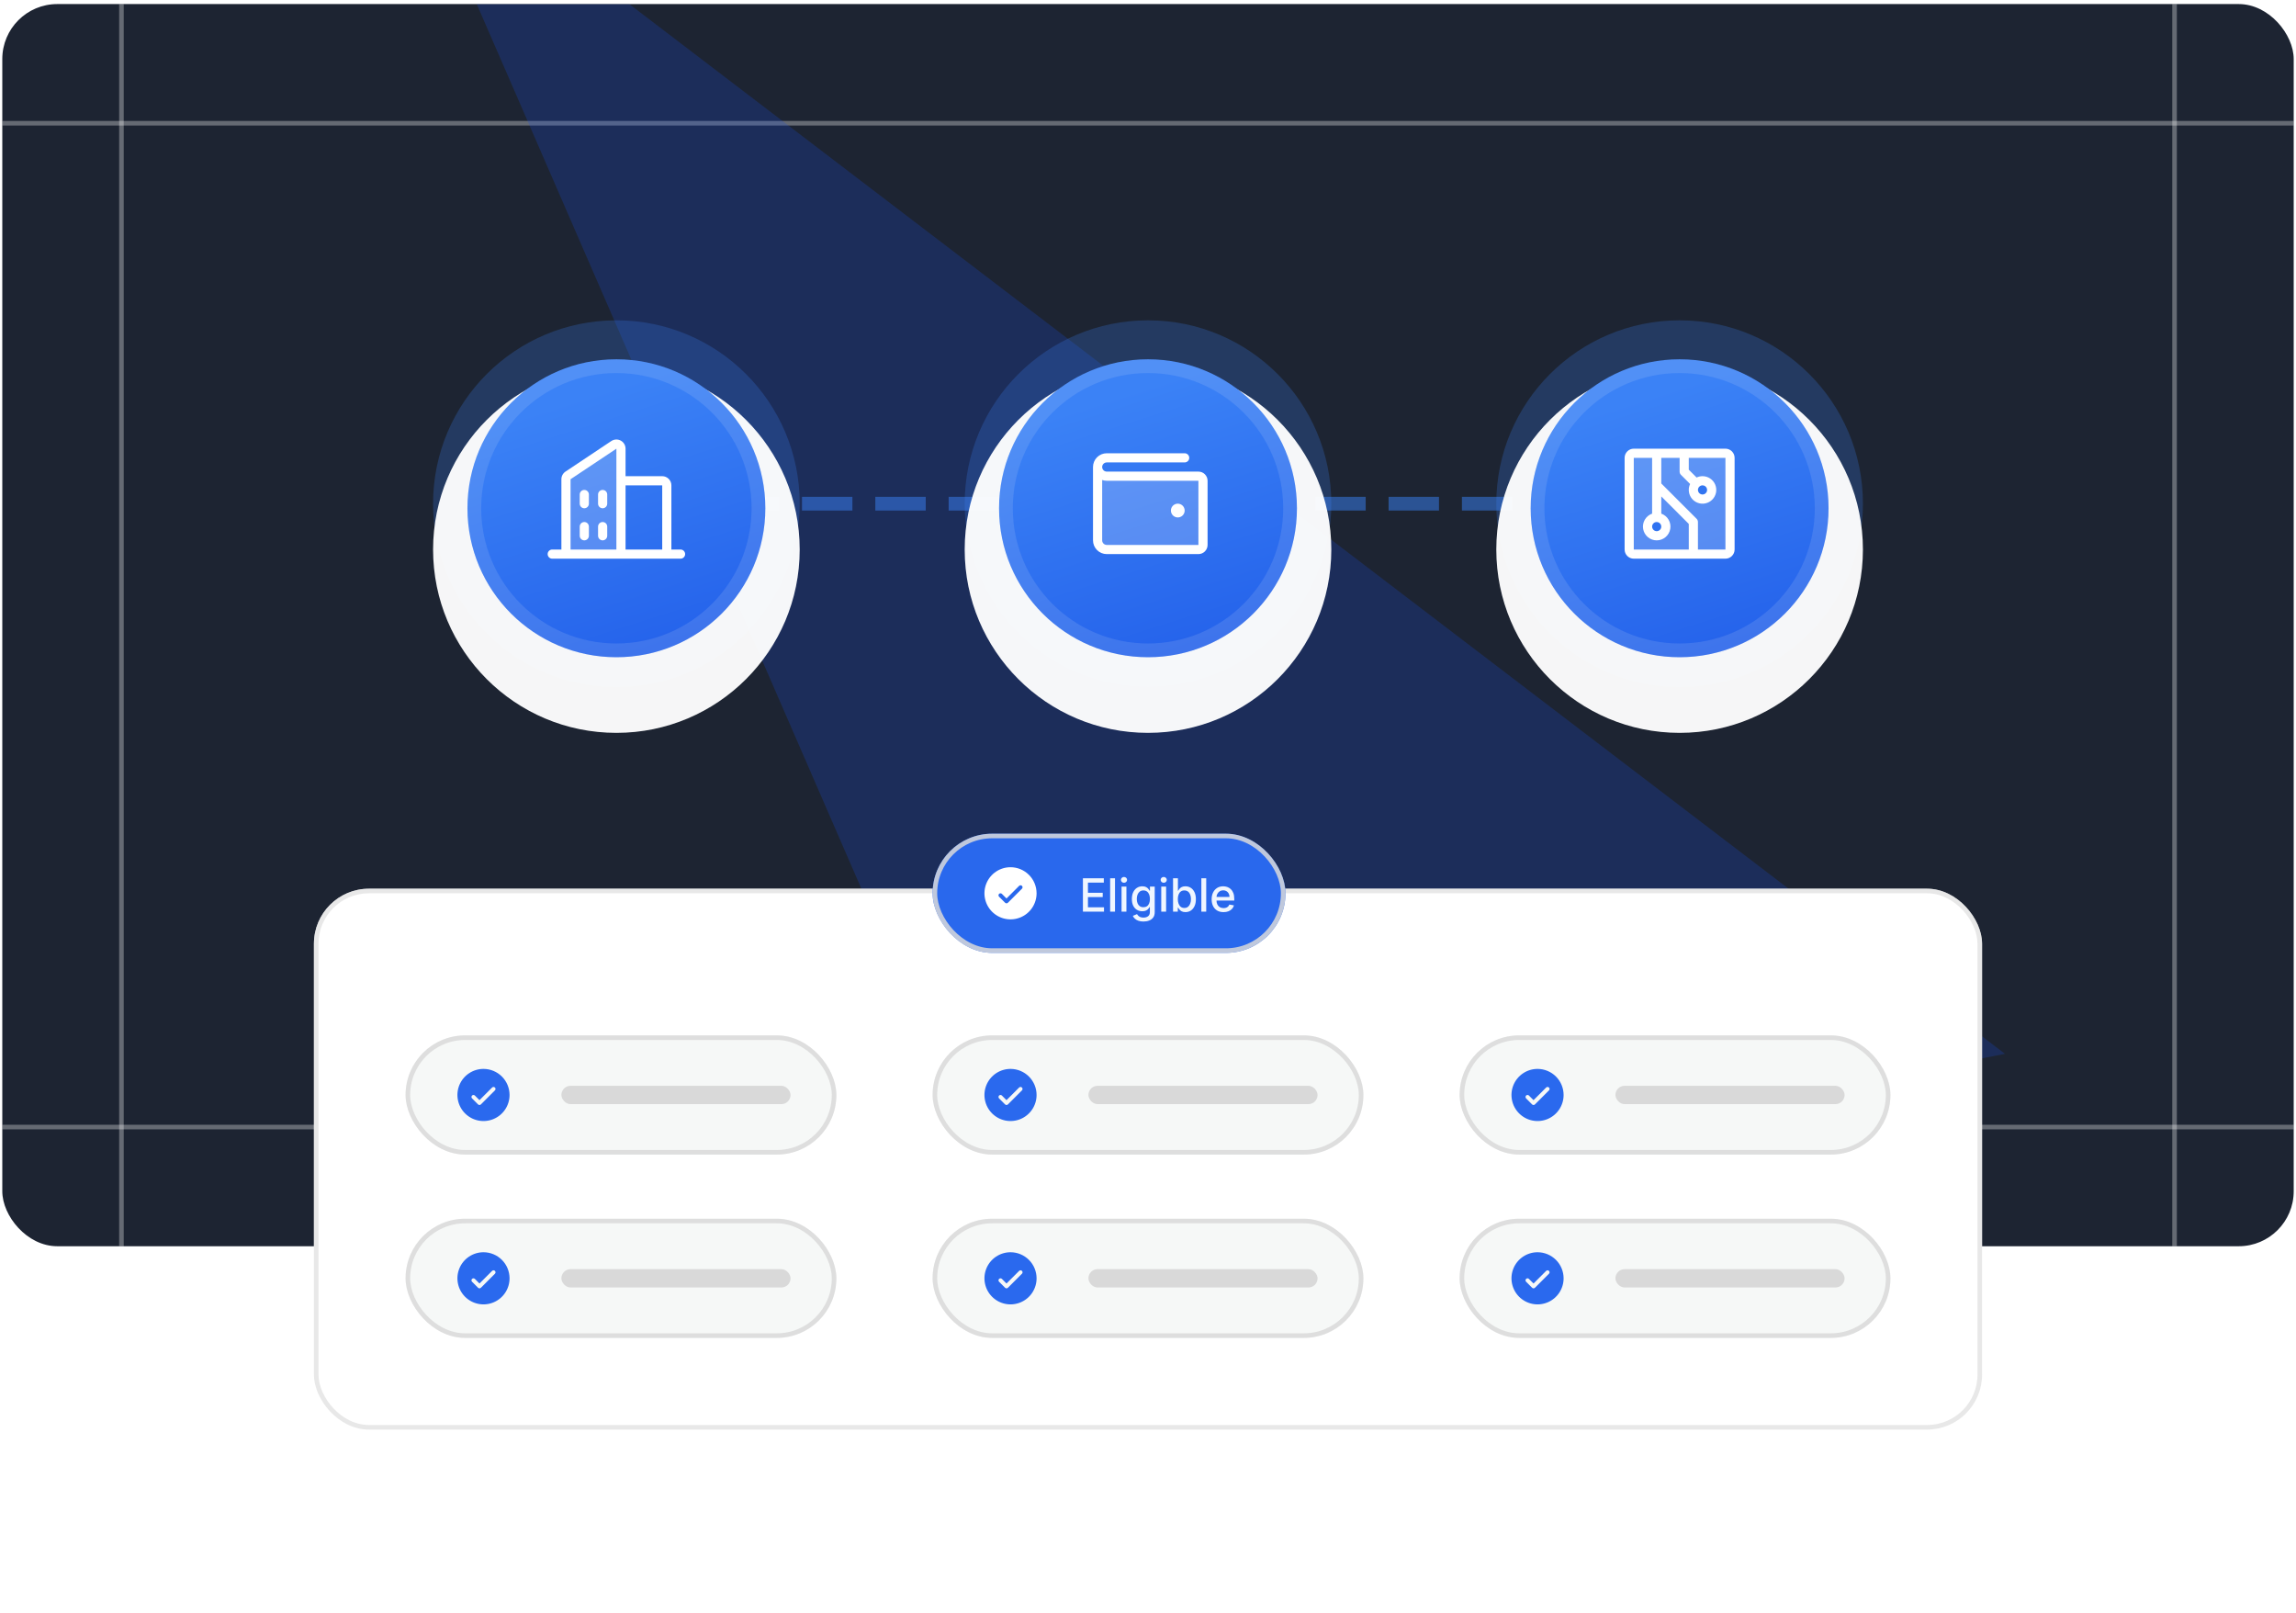 <svg width="501" height="352" viewBox="0 0 501 352" fill="none" xmlns="http://www.w3.org/2000/svg">
<g clip-path="url(#clip0_2031_742)">
<rect x="0.5" y="0.886" width="500" height="271" rx="12" fill="#1D2432"/>
<path d="M26.5 -29.114V308.386" stroke="white" stroke-opacity="0.32" stroke-linecap="square" stroke-linejoin="round"/>
<path d="M474.5 -29.114V308.386" stroke="white" stroke-opacity="0.32" stroke-linecap="square" stroke-linejoin="round"/>
<path d="M-15.5 26.886H545.5" stroke="white" stroke-opacity="0.32" stroke-linecap="square" stroke-linejoin="round"/>
<path d="M-15.5 245.886H545.5" stroke="white" stroke-opacity="0.32" stroke-linecap="square" stroke-linejoin="round"/>
<g filter="url(#filter0_f_2031_742)">
<path fill-rule="evenodd" clip-rule="evenodd" d="M87.5 -37.114L437.5 229.914L221.882 271.886L87.5 -37.114Z" fill="url(#paint0_linear_2031_742)" fill-opacity="0.24"/>
</g>
<path d="M360.5 109.886H139.5" stroke="#3B82F6" stroke-opacity="0.5" stroke-width="3" stroke-linecap="square" stroke-linejoin="round" stroke-dasharray="8 8"/>
<g opacity="0.24" filter="url(#filter1_f_2031_742)">
<path d="M174.5 109.886C174.5 131.977 156.591 149.886 134.5 149.886C112.409 149.886 94.5 131.977 94.5 109.886C94.5 87.794 112.409 69.886 134.5 69.886C156.591 69.886 174.5 87.794 174.5 109.886Z" fill="#3B82F6"/>
</g>
<g opacity="0.96" filter="url(#filter2_d_2031_742)">
<circle cx="134.5" cy="109.886" r="40" fill="white"/>
</g>
<g filter="url(#filter3_d_2031_742)">
<circle cx="134.5" cy="109.886" r="32.5" fill="url(#paint1_linear_2031_742)"/>
<circle cx="134.5" cy="109.886" r="31" stroke="#F3F3F3" stroke-opacity="0.12" stroke-width="3"/>
</g>
<path opacity="0.2" d="M135.5 97.886V120.886H123.5V104.554C123.5 104.39 123.54 104.228 123.618 104.082C123.696 103.937 123.808 103.813 123.945 103.722L133.945 97.056C134.095 96.955 134.27 96.898 134.451 96.889C134.632 96.88 134.811 96.92 134.971 97.005C135.13 97.091 135.264 97.217 135.357 97.372C135.45 97.528 135.5 97.705 135.5 97.886Z" fill="white"/>
<path d="M148.5 119.886H146.5V105.886C146.5 105.355 146.289 104.847 145.914 104.472C145.539 104.096 145.03 103.886 144.5 103.886H136.5V97.886C136.5 97.524 136.402 97.168 136.216 96.857C136.03 96.547 135.763 96.292 135.444 96.121C135.125 95.95 134.765 95.869 134.403 95.887C134.041 95.904 133.691 96.02 133.39 96.221L123.39 102.886C123.116 103.069 122.891 103.317 122.736 103.608C122.58 103.899 122.499 104.223 122.5 104.553V119.886H120.5C120.235 119.886 119.98 119.991 119.793 120.179C119.605 120.366 119.5 120.621 119.5 120.886C119.5 121.151 119.605 121.405 119.793 121.593C119.98 121.78 120.235 121.886 120.5 121.886H148.5C148.765 121.886 149.02 121.78 149.207 121.593C149.395 121.405 149.5 121.151 149.5 120.886C149.5 120.621 149.395 120.366 149.207 120.179C149.02 119.991 148.765 119.886 148.5 119.886ZM144.5 105.886V119.886H136.5V105.886H144.5ZM124.5 104.553L134.5 97.886V119.886H124.5V104.553ZM132.5 107.886V109.886C132.5 110.151 132.395 110.405 132.207 110.593C132.02 110.78 131.765 110.886 131.5 110.886C131.235 110.886 130.98 110.78 130.793 110.593C130.605 110.405 130.5 110.151 130.5 109.886V107.886C130.5 107.621 130.605 107.366 130.793 107.179C130.98 106.991 131.235 106.886 131.5 106.886C131.765 106.886 132.02 106.991 132.207 107.179C132.395 107.366 132.5 107.621 132.5 107.886ZM128.5 107.886V109.886C128.5 110.151 128.395 110.405 128.207 110.593C128.02 110.78 127.765 110.886 127.5 110.886C127.235 110.886 126.98 110.78 126.793 110.593C126.605 110.405 126.5 110.151 126.5 109.886V107.886C126.5 107.621 126.605 107.366 126.793 107.179C126.98 106.991 127.235 106.886 127.5 106.886C127.765 106.886 128.02 106.991 128.207 107.179C128.395 107.366 128.5 107.621 128.5 107.886ZM128.5 114.886V116.886C128.5 117.151 128.395 117.405 128.207 117.593C128.02 117.78 127.765 117.886 127.5 117.886C127.235 117.886 126.98 117.78 126.793 117.593C126.605 117.405 126.5 117.151 126.5 116.886V114.886C126.5 114.621 126.605 114.366 126.793 114.179C126.98 113.991 127.235 113.886 127.5 113.886C127.765 113.886 128.02 113.991 128.207 114.179C128.395 114.366 128.5 114.621 128.5 114.886ZM132.5 114.886V116.886C132.5 117.151 132.395 117.405 132.207 117.593C132.02 117.78 131.765 117.886 131.5 117.886C131.235 117.886 130.98 117.78 130.793 117.593C130.605 117.405 130.5 117.151 130.5 116.886V114.886C130.5 114.621 130.605 114.366 130.793 114.179C130.98 113.991 131.235 113.886 131.5 113.886C131.765 113.886 132.02 113.991 132.207 114.179C132.395 114.366 132.5 114.621 132.5 114.886Z" fill="white"/>
<g opacity="0.24" filter="url(#filter4_f_2031_742)">
<path d="M290.5 109.886C290.5 131.977 272.591 149.886 250.5 149.886C228.409 149.886 210.5 131.977 210.5 109.886C210.5 87.794 228.409 69.886 250.5 69.886C272.591 69.886 290.5 87.794 290.5 109.886Z" fill="#3B82F6"/>
</g>
<g opacity="0.96" filter="url(#filter5_d_2031_742)">
<circle cx="250.5" cy="109.886" r="40" fill="white"/>
</g>
<g filter="url(#filter6_d_2031_742)">
<circle cx="250.5" cy="109.886" r="32.5" fill="url(#paint2_linear_2031_742)"/>
<circle cx="250.5" cy="109.886" r="31" stroke="#F3F3F3" stroke-opacity="0.12" stroke-width="3"/>
</g>
<path opacity="0.2" d="M262.5 104.886V118.886C262.5 119.151 262.395 119.405 262.207 119.593C262.02 119.78 261.765 119.886 261.5 119.886H241.5C240.97 119.886 240.461 119.675 240.086 119.3C239.711 118.925 239.5 118.416 239.5 117.886V101.886C239.5 102.416 239.711 102.925 240.086 103.3C240.461 103.675 240.97 103.886 241.5 103.886H261.5C261.765 103.886 262.02 103.991 262.207 104.179C262.395 104.366 262.5 104.621 262.5 104.886Z" fill="white"/>
<path d="M261.5 102.886H241.5C241.235 102.886 240.98 102.78 240.793 102.593C240.605 102.405 240.5 102.151 240.5 101.886C240.5 101.621 240.605 101.366 240.793 101.179C240.98 100.991 241.235 100.886 241.5 100.886H258.5C258.765 100.886 259.02 100.78 259.207 100.593C259.395 100.405 259.5 100.151 259.5 99.886C259.5 99.621 259.395 99.366 259.207 99.179C259.02 98.991 258.765 98.886 258.5 98.886H241.5C240.704 98.886 239.941 99.202 239.379 99.764C238.816 100.327 238.5 101.09 238.5 101.886V117.886C238.5 118.681 238.816 119.444 239.379 120.007C239.941 120.57 240.704 120.886 241.5 120.886H261.5C262.03 120.886 262.539 120.675 262.914 120.3C263.289 119.925 263.5 119.416 263.5 118.886V104.886C263.5 104.355 263.289 103.847 262.914 103.472C262.539 103.096 262.03 102.886 261.5 102.886ZM261.5 118.886H241.5C241.235 118.886 240.98 118.78 240.793 118.593C240.605 118.405 240.5 118.151 240.5 117.886V104.714C240.821 104.828 241.159 104.886 241.5 104.886H261.5V118.886ZM255.5 111.386C255.5 111.089 255.588 110.799 255.753 110.552C255.918 110.306 256.152 110.113 256.426 110C256.7 109.886 257.002 109.857 257.293 109.915C257.584 109.972 257.851 110.115 258.061 110.325C258.27 110.535 258.413 110.802 258.471 111.093C258.529 111.384 258.499 111.686 258.386 111.96C258.272 112.234 258.08 112.468 257.833 112.633C257.587 112.798 257.297 112.886 257 112.886C256.602 112.886 256.221 112.728 255.939 112.446C255.658 112.165 255.5 111.784 255.5 111.386Z" fill="white"/>
<g opacity="0.24" filter="url(#filter7_f_2031_742)">
<path d="M406.5 109.886C406.5 131.977 388.591 149.886 366.5 149.886C344.409 149.886 326.5 131.977 326.5 109.886C326.5 87.794 344.409 69.886 366.5 69.886C388.591 69.886 406.5 87.794 406.5 109.886Z" fill="#3B82F6"/>
</g>
<g opacity="0.96" filter="url(#filter8_d_2031_742)">
<circle cx="366.5" cy="109.886" r="40" fill="white"/>
</g>
<g filter="url(#filter9_d_2031_742)">
<circle cx="366.5" cy="109.886" r="32.5" fill="url(#paint3_linear_2031_742)"/>
<circle cx="366.5" cy="109.886" r="31" stroke="#F3F3F3" stroke-opacity="0.12" stroke-width="3"/>
</g>
<path opacity="0.2" d="M376.5 98.886H356.5C356.235 98.886 355.98 98.991 355.793 99.179C355.605 99.366 355.5 99.621 355.5 99.886V119.886C355.5 120.151 355.605 120.405 355.793 120.593C355.98 120.78 356.235 120.886 356.5 120.886H376.5C376.765 120.886 377.02 120.78 377.207 120.593C377.395 120.405 377.5 120.151 377.5 119.886V99.886C377.5 99.621 377.395 99.366 377.207 99.179C377.02 98.991 376.765 98.886 376.5 98.886ZM361.5 116.886C361.104 116.886 360.718 116.768 360.389 116.549C360.06 116.329 359.804 116.017 359.652 115.651C359.501 115.286 359.461 114.884 359.538 114.496C359.616 114.108 359.806 113.751 360.086 113.472C360.365 113.192 360.722 113.001 361.11 112.924C361.498 112.847 361.9 112.887 362.265 113.038C362.631 113.189 362.943 113.446 363.163 113.775C363.383 114.103 363.5 114.49 363.5 114.886C363.5 115.416 363.289 115.925 362.914 116.3C362.539 116.675 362.03 116.886 361.5 116.886ZM371.5 108.886C371.104 108.886 370.718 108.768 370.389 108.549C370.06 108.329 369.804 108.017 369.652 107.651C369.501 107.286 369.461 106.884 369.538 106.496C369.616 106.108 369.806 105.751 370.086 105.472C370.365 105.192 370.722 105.001 371.11 104.924C371.498 104.847 371.9 104.887 372.265 105.038C372.631 105.189 372.943 105.446 373.163 105.775C373.383 106.104 373.5 106.49 373.5 106.886C373.5 107.416 373.289 107.925 372.914 108.3C372.539 108.675 372.03 108.886 371.5 108.886Z" fill="white"/>
<path d="M376.5 97.886H356.5C355.97 97.886 355.461 98.097 355.086 98.472C354.711 98.847 354.5 99.355 354.5 99.886V119.886C354.5 120.416 354.711 120.925 355.086 121.3C355.461 121.675 355.97 121.886 356.5 121.886H376.5C377.03 121.886 377.539 121.675 377.914 121.3C378.289 120.925 378.5 120.416 378.5 119.886V99.886C378.5 99.355 378.289 98.847 377.914 98.472C377.539 98.097 377.03 97.886 376.5 97.886ZM361.5 113.886C361.698 113.886 361.891 113.944 362.056 114.054C362.22 114.164 362.348 114.32 362.424 114.503C362.5 114.686 362.519 114.887 362.481 115.081C362.442 115.275 362.347 115.453 362.207 115.593C362.067 115.733 361.889 115.828 361.695 115.867C361.501 115.905 361.3 115.885 361.117 115.81C360.935 115.734 360.778 115.606 360.669 115.441C360.559 115.277 360.5 115.084 360.5 114.886C360.5 114.621 360.605 114.366 360.793 114.179C360.98 113.991 361.235 113.886 361.5 113.886ZM356.5 99.886H360.5V112.058C359.833 112.294 359.27 112.758 358.912 113.369C358.554 113.979 358.424 114.696 358.543 115.394C358.663 116.091 359.025 116.724 359.566 117.18C360.107 117.636 360.792 117.887 361.5 117.887C362.208 117.887 362.893 117.636 363.434 117.18C363.975 116.724 364.337 116.091 364.457 115.394C364.576 114.696 364.446 113.979 364.088 113.369C363.73 112.758 363.167 112.294 362.5 112.058V108.299L368.5 114.299V119.886H356.5V99.886ZM376.5 119.886H370.5V113.886C370.5 113.754 370.474 113.624 370.424 113.503C370.374 113.381 370.3 113.271 370.208 113.178L362.5 105.472V99.886H366.5V102.886C366.5 103.017 366.526 103.147 366.576 103.269C366.626 103.39 366.7 103.5 366.792 103.593L368.792 105.593C368.599 105.997 368.499 106.438 368.5 106.886C368.5 107.479 368.676 108.059 369.006 108.552C369.335 109.046 369.804 109.43 370.352 109.657C370.9 109.884 371.503 109.944 372.085 109.828C372.667 109.712 373.202 109.427 373.621 109.007C374.041 108.588 374.327 108.053 374.442 107.471C374.558 106.889 374.499 106.286 374.272 105.738C374.045 105.19 373.66 104.721 373.167 104.391C372.673 104.062 372.093 103.886 371.5 103.886C371.053 103.885 370.611 103.985 370.208 104.179L368.5 102.472V99.886H376.5V119.886ZM371.5 105.886C371.698 105.886 371.891 105.944 372.056 106.054C372.22 106.164 372.348 106.32 372.424 106.503C372.5 106.686 372.519 106.887 372.481 107.081C372.442 107.275 372.347 107.453 372.207 107.593C372.067 107.733 371.889 107.828 371.695 107.867C371.501 107.905 371.3 107.885 371.117 107.81C370.935 107.734 370.778 107.606 370.669 107.441C370.559 107.277 370.5 107.084 370.5 106.886C370.5 106.621 370.605 106.366 370.793 106.179C370.98 105.991 371.235 105.886 371.5 105.886Z" fill="white"/>
</g>
<g filter="url(#filter10_d_2031_742)">
<rect x="68.5" y="189.886" width="364" height="118" rx="12" fill="white"/>
<rect x="69" y="190.386" width="363" height="117" rx="11.5" stroke="#D9D9D9" stroke-opacity="0.6"/>
<rect x="88.5" y="221.886" width="94" height="26" rx="13" fill="#F6F8F7"/>
<rect x="89" y="222.386" width="93" height="25" rx="12.5" stroke="#D9D9D9" stroke-opacity="0.851"/>
<path d="M105.5 229.198C104.375 229.198 103.276 229.532 102.34 230.157C101.405 230.782 100.676 231.67 100.245 232.709C99.815 233.748 99.702 234.892 99.922 235.995C100.141 237.099 100.683 238.112 101.478 238.907C102.274 239.703 103.287 240.245 104.39 240.464C105.494 240.683 106.637 240.571 107.677 240.14C108.716 239.71 109.604 238.981 110.229 238.046C110.854 237.11 111.188 236.011 111.188 234.886C111.186 233.378 110.586 231.932 109.52 230.866C108.454 229.8 107.008 229.2 105.5 229.198ZM107.997 233.883L104.935 236.945C104.894 236.986 104.846 237.018 104.793 237.04C104.739 237.062 104.682 237.074 104.625 237.074C104.568 237.074 104.511 237.062 104.457 237.04C104.404 237.018 104.356 236.986 104.315 236.945L103.003 235.633C102.921 235.551 102.875 235.439 102.875 235.323C102.875 235.207 102.921 235.096 103.003 235.014C103.085 234.932 103.196 234.885 103.313 234.885C103.429 234.885 103.54 234.932 103.622 235.014L104.625 236.017L107.378 233.264C107.419 233.223 107.467 233.191 107.52 233.169C107.573 233.147 107.63 233.135 107.688 233.135C107.745 233.135 107.802 233.147 107.855 233.169C107.908 233.191 107.956 233.223 107.997 233.264C108.038 233.304 108.07 233.353 108.092 233.406C108.114 233.459 108.125 233.516 108.125 233.573C108.125 233.631 108.114 233.688 108.092 233.741C108.07 233.794 108.038 233.842 107.997 233.883Z" fill="#2A69EE"/>
<rect x="122.5" y="232.886" width="50" height="4" rx="2" fill="#D9D9D9"/>
<rect x="203.5" y="221.886" width="94" height="26" rx="13" fill="#F6F8F7"/>
<rect x="204" y="222.386" width="93" height="25" rx="12.5" stroke="#D9D9D9" stroke-opacity="0.851"/>
<path d="M220.5 229.198C219.375 229.198 218.276 229.532 217.34 230.157C216.405 230.782 215.676 231.67 215.245 232.709C214.815 233.748 214.702 234.892 214.922 235.995C215.141 237.099 215.683 238.112 216.478 238.907C217.274 239.703 218.287 240.245 219.39 240.464C220.494 240.683 221.637 240.571 222.677 240.14C223.716 239.71 224.604 238.981 225.229 238.046C225.854 237.11 226.188 236.011 226.188 234.886C226.186 233.378 225.586 231.932 224.52 230.866C223.454 229.8 222.008 229.2 220.5 229.198ZM222.997 233.883L219.935 236.945C219.894 236.986 219.846 237.018 219.793 237.04C219.739 237.062 219.682 237.074 219.625 237.074C219.568 237.074 219.511 237.062 219.457 237.04C219.404 237.018 219.356 236.986 219.315 236.945L218.003 235.633C217.921 235.551 217.875 235.439 217.875 235.323C217.875 235.207 217.921 235.096 218.003 235.014C218.085 234.932 218.196 234.885 218.313 234.885C218.429 234.885 218.54 234.932 218.622 235.014L219.625 236.017L222.378 233.264C222.419 233.223 222.467 233.191 222.52 233.169C222.573 233.147 222.63 233.135 222.688 233.135C222.745 233.135 222.802 233.147 222.855 233.169C222.908 233.191 222.956 233.223 222.997 233.264C223.038 233.304 223.07 233.353 223.092 233.406C223.114 233.459 223.125 233.516 223.125 233.573C223.125 233.631 223.114 233.688 223.092 233.741C223.07 233.794 223.038 233.842 222.997 233.883Z" fill="#2A69EE"/>
<rect x="237.5" y="232.886" width="50" height="4" rx="2" fill="#D9D9D9"/>
<rect x="318.5" y="221.886" width="94" height="26" rx="13" fill="#F6F8F7"/>
<rect x="319" y="222.386" width="93" height="25" rx="12.5" stroke="#D9D9D9" stroke-opacity="0.851"/>
<path d="M335.5 229.198C334.375 229.198 333.276 229.532 332.34 230.157C331.405 230.782 330.676 231.67 330.245 232.709C329.815 233.748 329.702 234.892 329.922 235.995C330.141 237.099 330.683 238.112 331.478 238.907C332.274 239.703 333.287 240.245 334.39 240.464C335.494 240.683 336.637 240.571 337.677 240.14C338.716 239.71 339.604 238.981 340.229 238.046C340.854 237.11 341.188 236.011 341.188 234.886C341.186 233.378 340.586 231.932 339.52 230.866C338.454 229.8 337.008 229.2 335.5 229.198ZM337.997 233.883L334.935 236.945C334.894 236.986 334.846 237.018 334.793 237.04C334.739 237.062 334.682 237.074 334.625 237.074C334.568 237.074 334.511 237.062 334.457 237.04C334.404 237.018 334.356 236.986 334.315 236.945L333.003 235.633C332.921 235.551 332.875 235.439 332.875 235.323C332.875 235.207 332.921 235.096 333.003 235.014C333.085 234.932 333.196 234.885 333.313 234.885C333.429 234.885 333.54 234.932 333.622 235.014L334.625 236.017L337.378 233.264C337.419 233.223 337.467 233.191 337.52 233.169C337.573 233.147 337.63 233.135 337.688 233.135C337.745 233.135 337.802 233.147 337.855 233.169C337.908 233.191 337.956 233.223 337.997 233.264C338.038 233.304 338.07 233.353 338.092 233.406C338.114 233.459 338.125 233.516 338.125 233.573C338.125 233.631 338.114 233.688 338.092 233.741C338.07 233.794 338.038 233.842 337.997 233.883Z" fill="#2A69EE"/>
<rect x="352.5" y="232.886" width="50" height="4" rx="2" fill="#D9D9D9"/>
<rect x="88.5" y="261.886" width="94" height="26" rx="13" fill="#F6F8F7"/>
<rect x="89" y="262.386" width="93" height="25" rx="12.5" stroke="#D9D9D9" stroke-opacity="0.851"/>
<path d="M105.5 269.198C104.375 269.198 103.276 269.532 102.34 270.157C101.405 270.782 100.676 271.67 100.245 272.709C99.815 273.748 99.702 274.892 99.922 275.995C100.141 277.099 100.683 278.112 101.478 278.907C102.274 279.703 103.287 280.245 104.39 280.464C105.494 280.683 106.637 280.571 107.677 280.14C108.716 279.71 109.604 278.981 110.229 278.046C110.854 277.11 111.188 276.011 111.188 274.886C111.186 273.378 110.586 271.932 109.52 270.866C108.454 269.8 107.008 269.2 105.5 269.198ZM107.997 273.883L104.935 276.945C104.894 276.986 104.846 277.018 104.793 277.04C104.739 277.062 104.682 277.074 104.625 277.074C104.568 277.074 104.511 277.062 104.457 277.04C104.404 277.018 104.356 276.986 104.315 276.945L103.003 275.633C102.921 275.551 102.875 275.439 102.875 275.323C102.875 275.207 102.921 275.096 103.003 275.014C103.085 274.932 103.196 274.885 103.313 274.885C103.429 274.885 103.54 274.932 103.622 275.014L104.625 276.017L107.378 273.264C107.419 273.223 107.467 273.191 107.52 273.169C107.573 273.147 107.63 273.135 107.688 273.135C107.745 273.135 107.802 273.147 107.855 273.169C107.908 273.191 107.956 273.223 107.997 273.264C108.038 273.304 108.07 273.353 108.092 273.406C108.114 273.459 108.125 273.516 108.125 273.573C108.125 273.631 108.114 273.688 108.092 273.741C108.07 273.794 108.038 273.842 107.997 273.883Z" fill="#2A69EE"/>
<rect x="122.5" y="272.886" width="50" height="4" rx="2" fill="#D9D9D9"/>
<rect x="203.5" y="261.886" width="94" height="26" rx="13" fill="#F6F8F7"/>
<rect x="204" y="262.386" width="93" height="25" rx="12.5" stroke="#D9D9D9" stroke-opacity="0.851"/>
<path d="M220.5 269.198C219.375 269.198 218.276 269.532 217.34 270.157C216.405 270.782 215.676 271.67 215.245 272.709C214.815 273.748 214.702 274.892 214.922 275.995C215.141 277.099 215.683 278.112 216.478 278.907C217.274 279.703 218.287 280.245 219.39 280.464C220.494 280.683 221.637 280.571 222.677 280.14C223.716 279.71 224.604 278.981 225.229 278.046C225.854 277.11 226.188 276.011 226.188 274.886C226.186 273.378 225.586 271.932 224.52 270.866C223.454 269.8 222.008 269.2 220.5 269.198ZM222.997 273.883L219.935 276.945C219.894 276.986 219.846 277.018 219.793 277.04C219.739 277.062 219.682 277.074 219.625 277.074C219.568 277.074 219.511 277.062 219.457 277.04C219.404 277.018 219.356 276.986 219.315 276.945L218.003 275.633C217.921 275.551 217.875 275.439 217.875 275.323C217.875 275.207 217.921 275.096 218.003 275.014C218.085 274.932 218.196 274.885 218.313 274.885C218.429 274.885 218.54 274.932 218.622 275.014L219.625 276.017L222.378 273.264C222.419 273.223 222.467 273.191 222.52 273.169C222.573 273.147 222.63 273.135 222.688 273.135C222.745 273.135 222.802 273.147 222.855 273.169C222.908 273.191 222.956 273.223 222.997 273.264C223.038 273.304 223.07 273.353 223.092 273.406C223.114 273.459 223.125 273.516 223.125 273.573C223.125 273.631 223.114 273.688 223.092 273.741C223.07 273.794 223.038 273.842 222.997 273.883Z" fill="#2A69EE"/>
<rect x="237.5" y="272.886" width="50" height="4" rx="2" fill="#D9D9D9"/>
<rect x="318.5" y="261.886" width="94" height="26" rx="13" fill="#F6F8F7"/>
<rect x="319" y="262.386" width="93" height="25" rx="12.5" stroke="#D9D9D9" stroke-opacity="0.851"/>
<path d="M335.5 269.198C334.375 269.198 333.276 269.532 332.34 270.157C331.405 270.782 330.676 271.67 330.245 272.709C329.815 273.748 329.702 274.892 329.922 275.995C330.141 277.099 330.683 278.112 331.478 278.907C332.274 279.703 333.287 280.245 334.39 280.464C335.494 280.683 336.637 280.571 337.677 280.14C338.716 279.71 339.604 278.981 340.229 278.046C340.854 277.11 341.188 276.011 341.188 274.886C341.186 273.378 340.586 271.932 339.52 270.866C338.454 269.8 337.008 269.2 335.5 269.198ZM337.997 273.883L334.935 276.945C334.894 276.986 334.846 277.018 334.793 277.04C334.739 277.062 334.682 277.074 334.625 277.074C334.568 277.074 334.511 277.062 334.457 277.04C334.404 277.018 334.356 276.986 334.315 276.945L333.003 275.633C332.921 275.551 332.875 275.439 332.875 275.323C332.875 275.207 332.921 275.096 333.003 275.014C333.085 274.932 333.196 274.885 333.313 274.885C333.429 274.885 333.54 274.932 333.622 275.014L334.625 276.017L337.378 273.264C337.419 273.223 337.467 273.191 337.52 273.169C337.573 273.147 337.63 273.135 337.688 273.135C337.745 273.135 337.802 273.147 337.855 273.169C337.908 273.191 337.956 273.223 337.997 273.264C338.038 273.304 338.07 273.353 338.092 273.406C338.114 273.459 338.125 273.516 338.125 273.573C338.125 273.631 338.114 273.688 338.092 273.741C338.07 273.794 338.038 273.842 337.997 273.883Z" fill="#2A69EE"/>
<rect x="352.5" y="272.886" width="50" height="4" rx="2" fill="#D9D9D9"/>
</g>
<rect x="203.5" y="181.886" width="77" height="26" rx="13" fill="#2968ED"/>
<rect x="204" y="182.386" width="76" height="25" rx="12.5" stroke="#D9D9D9" stroke-opacity="0.851"/>
<path d="M220.5 189.198C219.375 189.198 218.276 189.532 217.34 190.157C216.405 190.782 215.676 191.67 215.245 192.709C214.815 193.748 214.702 194.892 214.922 195.995C215.141 197.099 215.683 198.112 216.478 198.907C217.274 199.703 218.287 200.245 219.39 200.464C220.494 200.683 221.637 200.571 222.677 200.14C223.716 199.71 224.604 198.981 225.229 198.046C225.854 197.11 226.188 196.011 226.188 194.886C226.186 193.378 225.586 191.932 224.52 190.866C223.454 189.8 222.008 189.2 220.5 189.198ZM222.997 193.883L219.935 196.945C219.894 196.986 219.846 197.018 219.793 197.04C219.739 197.062 219.682 197.074 219.625 197.074C219.568 197.074 219.511 197.062 219.457 197.04C219.404 197.018 219.356 196.986 219.315 196.945L218.003 195.633C217.921 195.551 217.875 195.439 217.875 195.323C217.875 195.207 217.921 195.096 218.003 195.014C218.085 194.932 218.196 194.885 218.313 194.885C218.429 194.885 218.54 194.932 218.622 195.014L219.625 196.017L222.378 193.264C222.419 193.223 222.467 193.191 222.52 193.169C222.573 193.147 222.63 193.135 222.688 193.135C222.745 193.135 222.802 193.147 222.855 193.169C222.908 193.191 222.956 193.223 222.997 193.264C223.038 193.304 223.07 193.353 223.092 193.406C223.114 193.459 223.125 193.516 223.125 193.573C223.125 193.631 223.114 193.688 223.092 193.741C223.07 193.794 223.038 193.842 222.997 193.883Z" fill="white"/>
<path d="M236.299 198.886V191.613H240.859V192.558H237.396V194.774H240.621V195.715H237.396V197.941H240.901V198.886H236.299ZM243.301 191.613V198.886H242.239V191.613H243.301ZM244.729 198.886V193.431H245.791V198.886H244.729ZM245.266 192.59C245.081 192.59 244.922 192.528 244.79 192.405C244.66 192.279 244.594 192.13 244.594 191.957C244.594 191.782 244.66 191.633 244.79 191.51C244.922 191.385 245.081 191.322 245.266 191.322C245.45 191.322 245.608 191.385 245.738 191.51C245.871 191.633 245.937 191.782 245.937 191.957C245.937 192.13 245.871 192.279 245.738 192.405C245.608 192.528 245.45 192.59 245.266 192.59ZM249.507 201.045C249.073 201.045 248.7 200.988 248.388 200.874C248.078 200.761 247.825 200.61 247.628 200.423C247.432 200.236 247.285 200.032 247.188 199.809L248.1 199.433C248.164 199.537 248.249 199.647 248.356 199.763C248.465 199.881 248.612 199.982 248.796 200.065C248.983 200.148 249.224 200.189 249.517 200.189C249.92 200.189 250.252 200.091 250.515 199.894C250.778 199.7 250.909 199.39 250.909 198.964V197.891H250.842C250.778 198.007 250.686 198.136 250.565 198.278C250.446 198.421 250.283 198.544 250.075 198.648C249.866 198.752 249.595 198.804 249.262 198.804C248.831 198.804 248.442 198.703 248.097 198.502C247.753 198.299 247.481 197.999 247.28 197.604C247.081 197.206 246.982 196.717 246.982 196.137C246.982 195.557 247.08 195.06 247.276 194.646C247.475 194.231 247.748 193.914 248.093 193.694C248.439 193.471 248.831 193.36 249.269 193.36C249.607 193.36 249.881 193.417 250.089 193.531C250.297 193.642 250.459 193.772 250.575 193.921C250.694 194.07 250.785 194.202 250.849 194.315H250.927V193.431H251.968V199.006C251.968 199.475 251.859 199.86 251.641 200.161C251.423 200.461 251.128 200.684 250.757 200.828C250.387 200.973 249.971 201.045 249.507 201.045ZM249.496 197.923C249.801 197.923 250.059 197.852 250.27 197.71C250.483 197.566 250.644 197.36 250.753 197.092C250.864 196.823 250.92 196.499 250.92 196.123C250.92 195.756 250.865 195.433 250.757 195.153C250.648 194.874 250.488 194.656 250.277 194.5C250.066 194.341 249.806 194.262 249.496 194.262C249.176 194.262 248.91 194.345 248.697 194.511C248.484 194.674 248.323 194.897 248.214 195.178C248.107 195.46 248.054 195.775 248.054 196.123C248.054 196.48 248.109 196.794 248.218 197.064C248.326 197.334 248.487 197.545 248.7 197.696C248.916 197.848 249.181 197.923 249.496 197.923ZM253.392 198.886V193.431H254.453V198.886H253.392ZM253.928 192.59C253.743 192.59 253.584 192.528 253.452 192.405C253.322 192.279 253.257 192.13 253.257 191.957C253.257 191.782 253.322 191.633 253.452 191.51C253.584 191.385 253.743 191.322 253.928 191.322C254.112 191.322 254.27 191.385 254.4 191.51C254.533 191.633 254.599 191.782 254.599 191.957C254.599 192.13 254.533 192.279 254.4 192.405C254.27 192.528 254.112 192.59 253.928 192.59ZM255.967 198.886V191.613H257.029V194.315H257.093C257.154 194.202 257.243 194.07 257.359 193.921C257.475 193.772 257.636 193.642 257.842 193.531C258.048 193.417 258.32 193.36 258.659 193.36C259.099 193.36 259.492 193.471 259.838 193.694C260.183 193.917 260.454 194.237 260.651 194.656C260.85 195.075 260.949 195.58 260.949 196.169C260.949 196.759 260.851 197.264 260.654 197.685C260.458 198.104 260.188 198.428 259.845 198.655C259.502 198.88 259.11 198.992 258.669 198.992C258.338 198.992 258.067 198.937 257.856 198.825C257.648 198.714 257.484 198.584 257.366 198.435C257.248 198.286 257.157 198.153 257.093 198.037H257.004V198.886H255.967ZM257.007 196.158C257.007 196.542 257.063 196.878 257.174 197.167C257.286 197.456 257.447 197.682 257.657 197.845C257.868 198.006 258.126 198.087 258.431 198.087C258.749 198.087 259.014 198.003 259.227 197.835C259.44 197.664 259.601 197.433 259.71 197.142C259.821 196.851 259.877 196.523 259.877 196.158C259.877 195.799 259.822 195.475 259.713 195.189C259.607 194.903 259.446 194.676 259.23 194.511C259.017 194.345 258.751 194.262 258.431 194.262C258.124 194.262 257.863 194.341 257.65 194.5C257.44 194.659 257.28 194.88 257.171 195.164C257.062 195.448 257.007 195.78 257.007 196.158ZM263.203 191.613V198.886H262.142V191.613H263.203ZM266.983 198.996C266.445 198.996 265.982 198.881 265.594 198.651C265.208 198.419 264.91 198.094 264.699 197.675C264.491 197.253 264.387 196.76 264.387 196.194C264.387 195.635 264.491 195.143 264.699 194.717C264.91 194.291 265.203 193.958 265.58 193.719C265.959 193.48 266.401 193.36 266.908 193.36C267.216 193.36 267.514 193.411 267.803 193.513C268.092 193.615 268.351 193.774 268.581 193.992C268.81 194.21 268.991 194.493 269.124 194.841C269.257 195.187 269.323 195.607 269.323 196.102V196.478H264.987V195.683H268.282C268.282 195.403 268.225 195.156 268.112 194.94C267.998 194.723 267.838 194.551 267.632 194.426C267.429 194.3 267.19 194.237 266.915 194.237C266.617 194.237 266.356 194.311 266.134 194.457C265.914 194.602 265.743 194.791 265.623 195.026C265.504 195.258 265.445 195.51 265.445 195.782V196.403C265.445 196.768 265.509 197.078 265.637 197.334C265.767 197.59 265.948 197.785 266.18 197.92C266.412 198.052 266.683 198.119 266.993 198.119C267.194 198.119 267.378 198.09 267.544 198.033C267.709 197.974 267.853 197.887 267.973 197.771C268.094 197.655 268.186 197.511 268.25 197.341L269.255 197.522C269.175 197.818 269.03 198.077 268.822 198.3C268.616 198.52 268.357 198.692 268.044 198.815C267.734 198.935 267.38 198.996 266.983 198.996Z" fill="#EFF6FF"/>
<defs>
<filter id="filter0_f_2031_742" x="-76.5" y="-201.114" width="678" height="637" filterUnits="userSpaceOnUse" color-interpolation-filters="sRGB">
<feFlood flood-opacity="0" result="BackgroundImageFix"/>
<feBlend mode="normal" in="SourceGraphic" in2="BackgroundImageFix" result="shape"/>
<feGaussianBlur stdDeviation="82" result="effect1_foregroundBlur_2031_742"/>
</filter>
<filter id="filter1_f_2031_742" x="46.5" y="21.886" width="176" height="176" filterUnits="userSpaceOnUse" color-interpolation-filters="sRGB">
<feFlood flood-opacity="0" result="BackgroundImageFix"/>
<feBlend mode="normal" in="SourceGraphic" in2="BackgroundImageFix" result="shape"/>
<feGaussianBlur stdDeviation="24" result="effect1_foregroundBlur_2031_742"/>
</filter>
<filter id="filter2_d_2031_742" x="82.5" y="67.886" width="104" height="104" filterUnits="userSpaceOnUse" color-interpolation-filters="sRGB">
<feFlood flood-opacity="0" result="BackgroundImageFix"/>
<feColorMatrix in="SourceAlpha" type="matrix" values="0 0 0 0 0 0 0 0 0 0 0 0 0 0 0 0 0 0 127 0" result="hardAlpha"/>
<feMorphology radius="3" operator="erode" in="SourceAlpha" result="effect1_dropShadow_2031_742"/>
<feOffset dy="10"/>
<feGaussianBlur stdDeviation="7.5"/>
<feComposite in2="hardAlpha" operator="out"/>
<feColorMatrix type="matrix" values="0 0 0 0 0.012 0 0 0 0 0.027 0 0 0 0 0.071 0 0 0 0.04 0"/>
<feBlend mode="normal" in2="BackgroundImageFix" result="effect1_dropShadow_2031_742"/>
<feBlend mode="normal" in="SourceGraphic" in2="effect1_dropShadow_2031_742" result="shape"/>
</filter>
<filter id="filter3_d_2031_742" x="99" y="75.386" width="71" height="71" filterUnits="userSpaceOnUse" color-interpolation-filters="sRGB">
<feFlood flood-opacity="0" result="BackgroundImageFix"/>
<feColorMatrix in="SourceAlpha" type="matrix" values="0 0 0 0 0 0 0 0 0 0 0 0 0 0 0 0 0 0 127 0" result="hardAlpha"/>
<feOffset dy="1"/>
<feGaussianBlur stdDeviation="1.5"/>
<feComposite in2="hardAlpha" operator="out"/>
<feColorMatrix type="matrix" values="0 0 0 0 0.012 0 0 0 0 0.027 0 0 0 0 0.071 0 0 0 0.12 0"/>
<feBlend mode="normal" in2="BackgroundImageFix" result="effect1_dropShadow_2031_742"/>
<feBlend mode="normal" in="SourceGraphic" in2="effect1_dropShadow_2031_742" result="shape"/>
</filter>
<filter id="filter4_f_2031_742" x="162.5" y="21.886" width="176" height="176" filterUnits="userSpaceOnUse" color-interpolation-filters="sRGB">
<feFlood flood-opacity="0" result="BackgroundImageFix"/>
<feBlend mode="normal" in="SourceGraphic" in2="BackgroundImageFix" result="shape"/>
<feGaussianBlur stdDeviation="24" result="effect1_foregroundBlur_2031_742"/>
</filter>
<filter id="filter5_d_2031_742" x="198.5" y="67.886" width="104" height="104" filterUnits="userSpaceOnUse" color-interpolation-filters="sRGB">
<feFlood flood-opacity="0" result="BackgroundImageFix"/>
<feColorMatrix in="SourceAlpha" type="matrix" values="0 0 0 0 0 0 0 0 0 0 0 0 0 0 0 0 0 0 127 0" result="hardAlpha"/>
<feMorphology radius="3" operator="erode" in="SourceAlpha" result="effect1_dropShadow_2031_742"/>
<feOffset dy="10"/>
<feGaussianBlur stdDeviation="7.5"/>
<feComposite in2="hardAlpha" operator="out"/>
<feColorMatrix type="matrix" values="0 0 0 0 0.012 0 0 0 0 0.027 0 0 0 0 0.071 0 0 0 0.04 0"/>
<feBlend mode="normal" in2="BackgroundImageFix" result="effect1_dropShadow_2031_742"/>
<feBlend mode="normal" in="SourceGraphic" in2="effect1_dropShadow_2031_742" result="shape"/>
</filter>
<filter id="filter6_d_2031_742" x="215" y="75.386" width="71" height="71" filterUnits="userSpaceOnUse" color-interpolation-filters="sRGB">
<feFlood flood-opacity="0" result="BackgroundImageFix"/>
<feColorMatrix in="SourceAlpha" type="matrix" values="0 0 0 0 0 0 0 0 0 0 0 0 0 0 0 0 0 0 127 0" result="hardAlpha"/>
<feOffset dy="1"/>
<feGaussianBlur stdDeviation="1.5"/>
<feComposite in2="hardAlpha" operator="out"/>
<feColorMatrix type="matrix" values="0 0 0 0 0.012 0 0 0 0 0.027 0 0 0 0 0.071 0 0 0 0.12 0"/>
<feBlend mode="normal" in2="BackgroundImageFix" result="effect1_dropShadow_2031_742"/>
<feBlend mode="normal" in="SourceGraphic" in2="effect1_dropShadow_2031_742" result="shape"/>
</filter>
<filter id="filter7_f_2031_742" x="278.5" y="21.886" width="176" height="176" filterUnits="userSpaceOnUse" color-interpolation-filters="sRGB">
<feFlood flood-opacity="0" result="BackgroundImageFix"/>
<feBlend mode="normal" in="SourceGraphic" in2="BackgroundImageFix" result="shape"/>
<feGaussianBlur stdDeviation="24" result="effect1_foregroundBlur_2031_742"/>
</filter>
<filter id="filter8_d_2031_742" x="314.5" y="67.886" width="104" height="104" filterUnits="userSpaceOnUse" color-interpolation-filters="sRGB">
<feFlood flood-opacity="0" result="BackgroundImageFix"/>
<feColorMatrix in="SourceAlpha" type="matrix" values="0 0 0 0 0 0 0 0 0 0 0 0 0 0 0 0 0 0 127 0" result="hardAlpha"/>
<feMorphology radius="3" operator="erode" in="SourceAlpha" result="effect1_dropShadow_2031_742"/>
<feOffset dy="10"/>
<feGaussianBlur stdDeviation="7.5"/>
<feComposite in2="hardAlpha" operator="out"/>
<feColorMatrix type="matrix" values="0 0 0 0 0.012 0 0 0 0 0.027 0 0 0 0 0.071 0 0 0 0.04 0"/>
<feBlend mode="normal" in2="BackgroundImageFix" result="effect1_dropShadow_2031_742"/>
<feBlend mode="normal" in="SourceGraphic" in2="effect1_dropShadow_2031_742" result="shape"/>
</filter>
<filter id="filter9_d_2031_742" x="331" y="75.386" width="71" height="71" filterUnits="userSpaceOnUse" color-interpolation-filters="sRGB">
<feFlood flood-opacity="0" result="BackgroundImageFix"/>
<feColorMatrix in="SourceAlpha" type="matrix" values="0 0 0 0 0 0 0 0 0 0 0 0 0 0 0 0 0 0 127 0" result="hardAlpha"/>
<feOffset dy="1"/>
<feGaussianBlur stdDeviation="1.5"/>
<feComposite in2="hardAlpha" operator="out"/>
<feColorMatrix type="matrix" values="0 0 0 0 0.012 0 0 0 0 0.027 0 0 0 0 0.071 0 0 0 0.12 0"/>
<feBlend mode="normal" in2="BackgroundImageFix" result="effect1_dropShadow_2031_742"/>
<feBlend mode="normal" in="SourceGraphic" in2="effect1_dropShadow_2031_742" result="shape"/>
</filter>
<filter id="filter10_d_2031_742" x="28.5" y="153.886" width="444" height="198" filterUnits="userSpaceOnUse" color-interpolation-filters="sRGB">
<feFlood flood-opacity="0" result="BackgroundImageFix"/>
<feColorMatrix in="SourceAlpha" type="matrix" values="0 0 0 0 0 0 0 0 0 0 0 0 0 0 0 0 0 0 127 0" result="hardAlpha"/>
<feOffset dy="4"/>
<feGaussianBlur stdDeviation="20"/>
<feComposite in2="hardAlpha" operator="out"/>
<feColorMatrix type="matrix" values="0 0 0 0 0 0 0 0 0 0 0 0 0 0 0 0 0 0 0.12 0"/>
<feBlend mode="normal" in2="BackgroundImageFix" result="effect1_dropShadow_2031_742"/>
<feBlend mode="normal" in="SourceGraphic" in2="effect1_dropShadow_2031_742" result="shape"/>
</filter>
<linearGradient id="paint0_linear_2031_742" x1="424.861" y1="-19.948" x2="292.643" y2="284.957" gradientUnits="userSpaceOnUse">
<stop stop-color="#1D4ED8"/>
<stop offset="1" stop-color="#1D4ED8"/>
</linearGradient>
<linearGradient id="paint1_linear_2031_742" x1="119.469" y1="87.948" x2="136.696" y2="142.386" gradientUnits="userSpaceOnUse">
<stop stop-color="#3B82F6"/>
<stop offset="1" stop-color="#2563EB"/>
</linearGradient>
<linearGradient id="paint2_linear_2031_742" x1="235.469" y1="87.948" x2="252.696" y2="142.386" gradientUnits="userSpaceOnUse">
<stop stop-color="#3B82F6"/>
<stop offset="1" stop-color="#2563EB"/>
</linearGradient>
<linearGradient id="paint3_linear_2031_742" x1="351.469" y1="87.948" x2="368.696" y2="142.386" gradientUnits="userSpaceOnUse">
<stop stop-color="#3B82F6"/>
<stop offset="1" stop-color="#2563EB"/>
</linearGradient>
<clipPath id="clip0_2031_742">
<rect x="0.5" y="0.886" width="500" height="271" rx="12" fill="white"/>
</clipPath>
</defs>
</svg>
